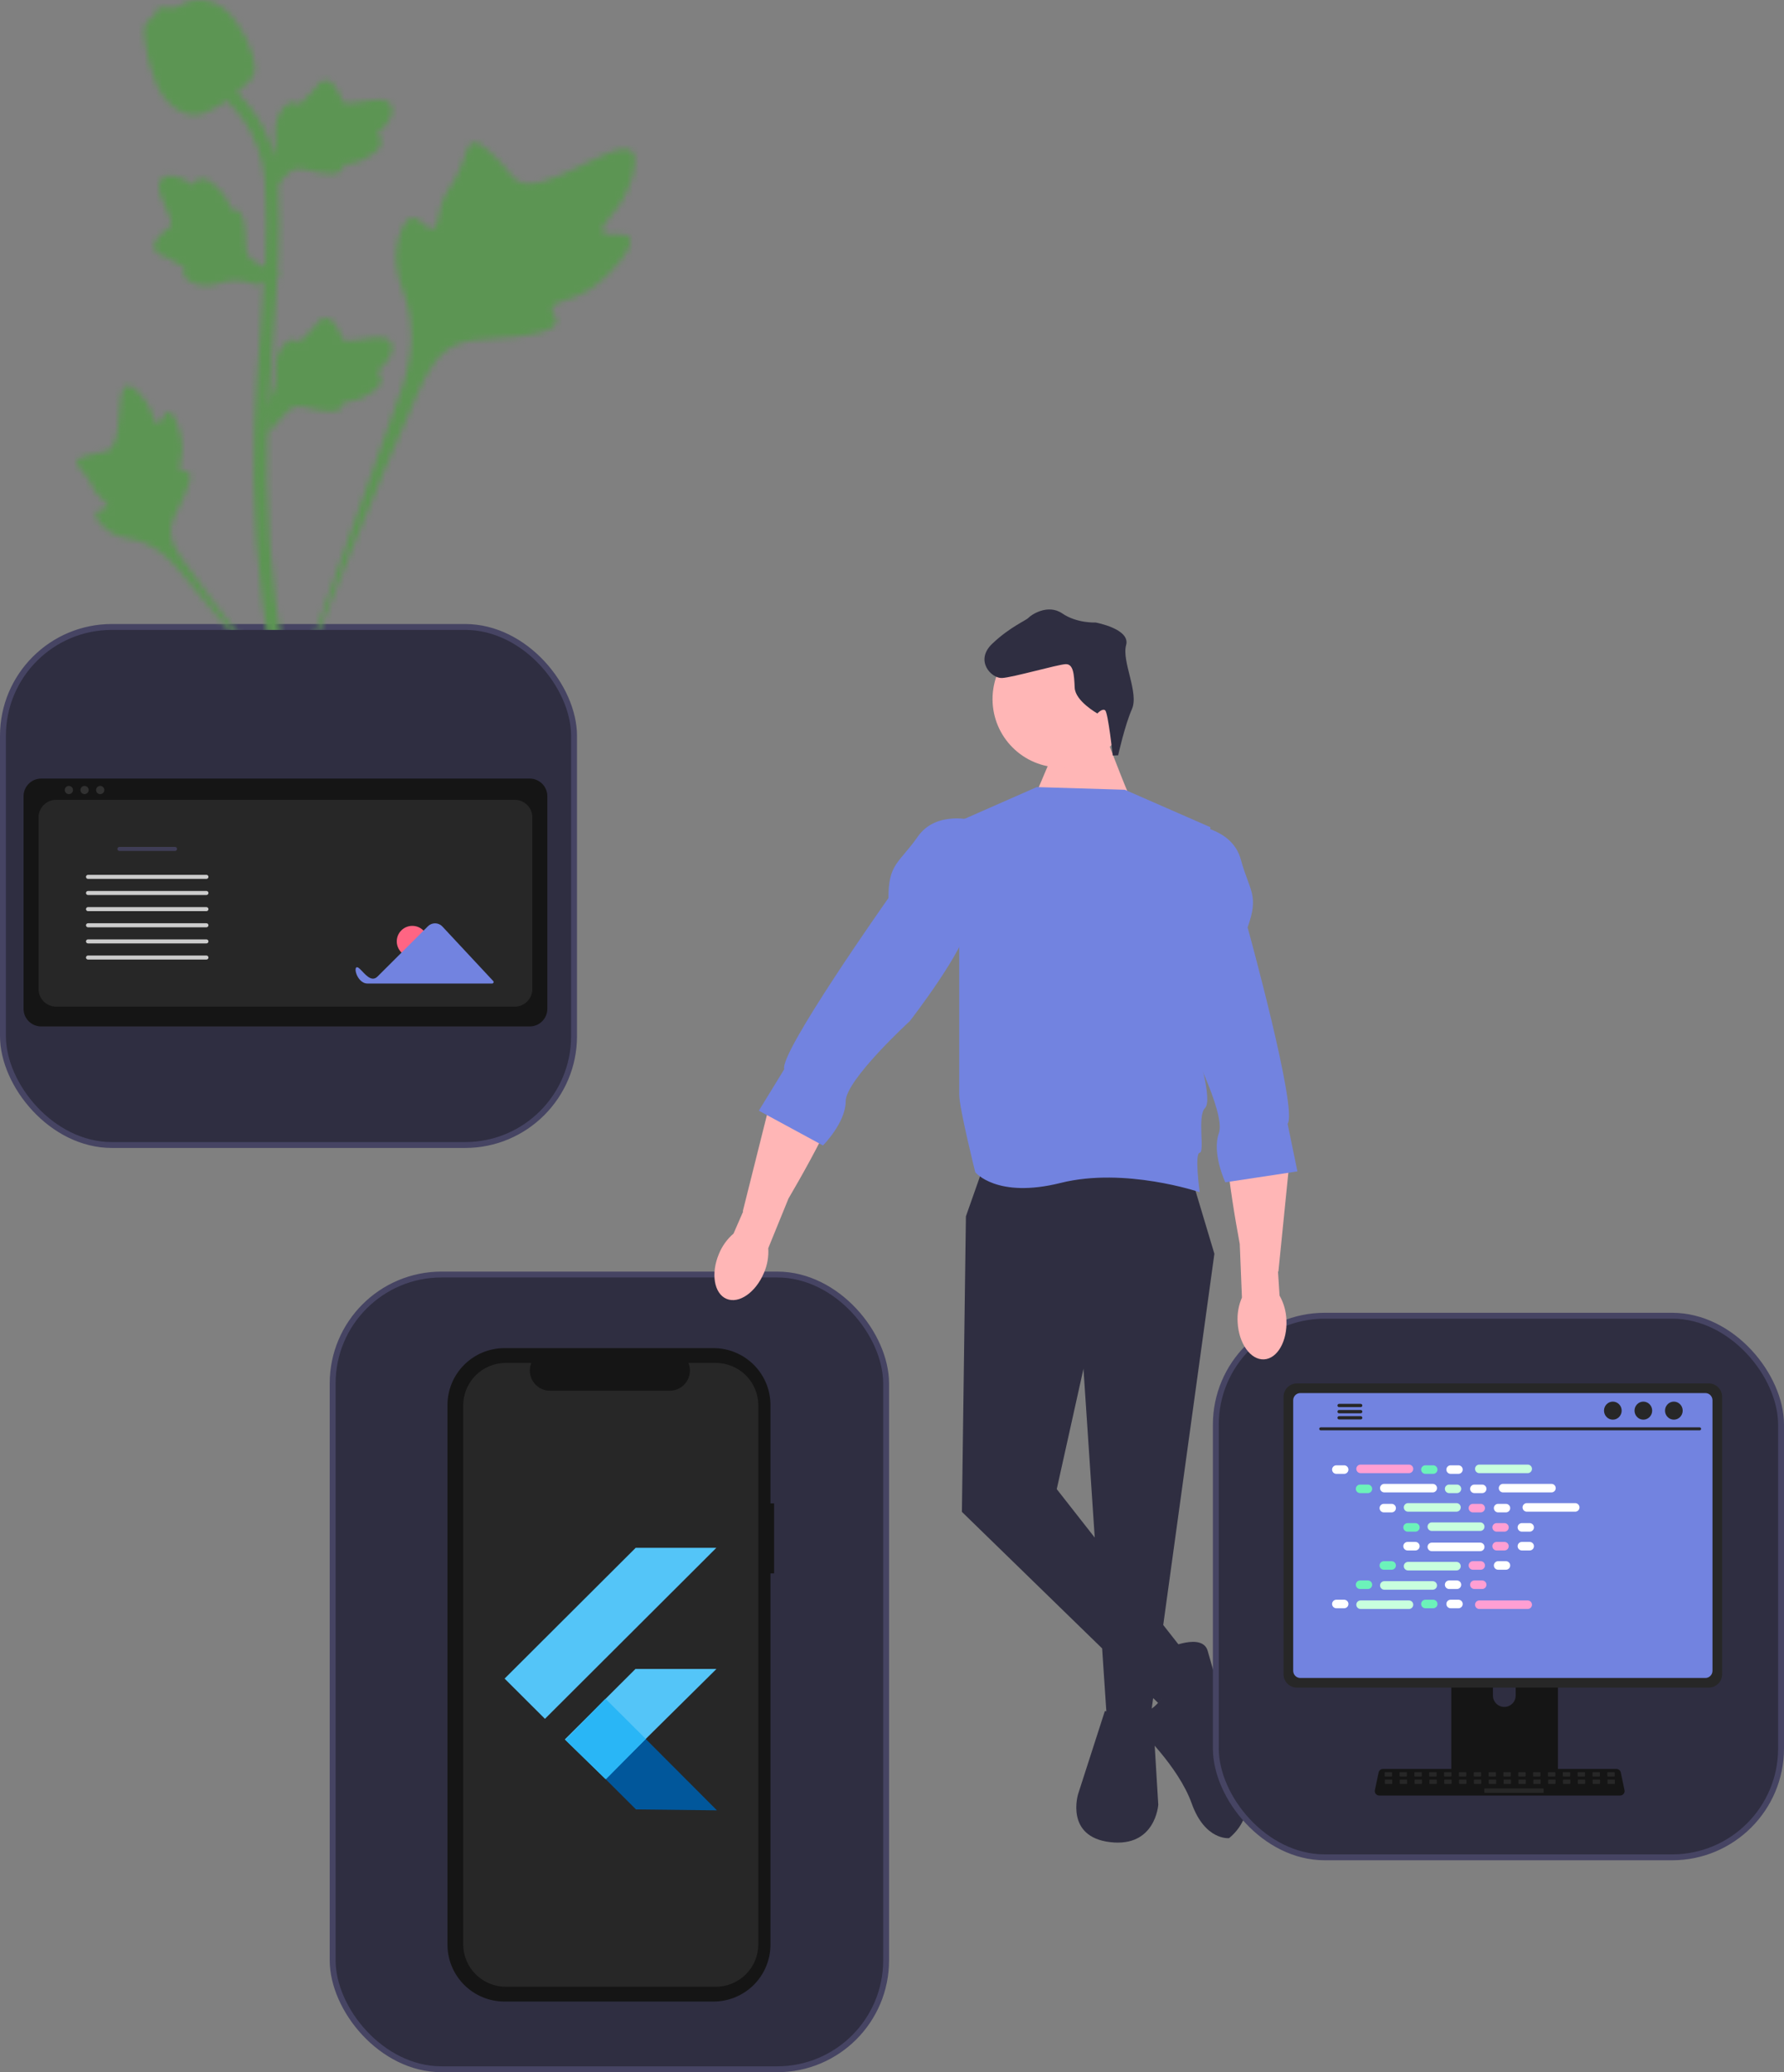 <svg width="303" viewBox="0 0 303 352" fill="none" xmlns="http://www.w3.org/2000/svg">
<rect x="0" y="0" width="303" height="352" fill="#808080" stroke="none"/>
<path d="M192.414 136.427C191.96 135.972 188.33 126.432 188.33 126.432L179.708 125.978L175.763 135.289L192.414 136.427V136.427Z" fill="#FFB6B6"/>
<path d="M180.182 130.373C186.591 130.373 191.787 125.171 191.787 118.754C191.787 112.337 186.591 107.135 180.182 107.135C173.772 107.135 168.576 112.337 168.576 118.754C168.576 125.171 173.772 130.373 180.182 130.373Z" fill="#FFB6B6"/>
<path d="M202.17 199.347L206.254 212.976L195.364 292.024H187.991L184.019 232.511L179.481 252.954L202.624 282.483L196.725 289.298L163.372 256.816L164.053 206.616L166.775 198.893L202.17 199.347Z" fill="#2F2E41"/>
<path d="M189.912 128.299L189.005 128.343C189.005 128.343 188.195 121.106 187.719 120.674C187.244 120.243 186.382 121.195 186.382 121.195C186.382 121.195 182.644 119.105 182.533 116.837C182.421 114.568 182.332 112.753 180.972 112.82C179.612 112.887 171.997 115.082 170.184 115.171C168.371 115.261 165.495 112.219 168.534 109.34C171.573 106.461 174.247 105.419 174.678 104.943C175.109 104.467 177.946 102.508 180.425 104.205C182.903 105.902 186.076 105.745 186.076 105.745C186.076 105.745 192.035 106.816 191.262 109.583C190.49 112.35 193.477 117.661 192.252 120.451C191.026 123.24 189.912 128.299 189.912 128.299H189.912Z" fill="#2F2E41"/>
<path d="M187.649 290.661L195.817 291.569L196.725 306.561C196.725 306.561 196.271 313.83 188.557 312.921C180.843 312.013 183.112 304.744 183.112 304.744L187.649 290.661Z" fill="#2F2E41"/>
<path d="M198.313 279.985C198.313 279.985 204.212 277.259 205.12 280.439L206.935 286.799C206.935 286.799 206.935 293.159 207.389 293.614C207.843 294.068 216.464 305.88 208.75 312.24C208.75 312.24 204.666 312.694 202.397 306.334C200.128 299.974 193.322 293.614 193.322 293.614C193.322 293.614 192.003 290.434 194.251 290.661C196.498 290.888 199.674 285.436 198.767 283.619C197.859 281.802 198.313 279.985 198.313 279.985Z" fill="#2F2E41"/>
<path d="M176.078 133.701L191.053 134.155L205.574 140.515L203.305 178.222C203.305 178.222 206.028 186.854 204.666 188.217C203.305 189.579 204.666 195.689 203.759 195.814C202.851 195.94 203.759 202.511 203.759 202.511C203.759 202.511 191.053 198.211 180.162 200.937C169.271 203.663 165.641 199.12 165.641 199.12C165.641 199.12 162.918 188.217 162.918 185.945V139.496L176.078 133.701Z" fill="#7283E0"/>
<rect x="56.5" y="216.5" width="94" height="135" rx="18.5" fill="#2F2E41" stroke="#464463"/>
<rect x="206.5" y="223.5" width="96" height="92" rx="18.5" fill="#2F2E41" stroke="#464463"/>
<rect x="0.5" y="106.5" width="97" height="88" rx="18.5" fill="#2F2E41" stroke="#464463"/>
<path d="M131.47 255.378H130.859V238.67C130.859 236.105 129.838 233.646 128.02 231.832C126.203 230.019 123.738 229 121.167 229H85.692C83.121 229 80.656 230.019 78.839 231.832C77.021 233.646 76 236.105 76 238.67V330.33C76 332.895 77.021 335.354 78.839 337.168C80.656 338.981 83.121 340 85.692 340H121.167C123.738 340 126.203 338.981 128.02 337.168C129.838 335.354 130.859 332.894 130.859 330.33V267.27H131.47L131.47 255.378Z" fill="#151515"/>
<path d="M121.559 231.515H116.928C117.141 232.036 117.223 232.601 117.165 233.161C117.107 233.721 116.913 234.258 116.598 234.725C116.284 235.192 115.859 235.574 115.361 235.839C114.863 236.103 114.308 236.242 113.744 236.242H93.421C92.857 236.242 92.302 236.103 91.804 235.839C91.306 235.574 90.881 235.191 90.567 234.724C90.252 234.257 90.058 233.72 90 233.161C89.943 232.601 90.024 232.036 90.237 231.515H85.912C84.961 231.515 84.02 231.702 83.142 232.065C82.264 232.428 81.466 232.959 80.794 233.63C80.122 234.301 79.589 235.097 79.225 235.973C78.862 236.849 78.674 237.788 78.674 238.737V330.263C78.674 332.178 79.437 334.015 80.794 335.37C82.151 336.724 83.992 337.485 85.912 337.485H121.559C123.478 337.485 125.319 336.724 126.676 335.37C128.034 334.015 128.796 332.178 128.796 330.263V238.736C128.796 236.821 128.034 234.984 126.676 233.63C125.319 232.276 123.478 231.515 121.559 231.515Z" fill="white" fill-opacity="0.08"/>
<path d="M107.205 292.919L121.768 307.519L108.013 307.359L102.895 302.252L107.205 292.919Z" fill="#01579B"/>
<path d="M113.108 288.836L102.895 292.252L109.143 284.83L113.108 288.836Z" fill="url(#paint0_linear_130_247)"/>
<path d="M121.67 262.921L92.556 291.974L85.703 285.138L107.97 262.921H121.67Z" fill="#54C5F8"/>
<path d="M95.937 295.469L107.933 283.5H121.688L102.815 302.172L95.937 295.469Z" fill="#54C5F8"/>
<path d="M102.83 288.556L109.684 295.391L102.895 302.252L96.017 295.549L102.83 288.556Z" fill="#29B6F6"/>
<path d="M123.393 220.633C121.282 219.742 120.703 216.329 122.101 213.006C122.641 211.671 123.493 210.486 124.584 209.548L126.215 205.803L126.157 205.764L130.846 187.054C131.936 182.704 134.938 179.034 139.061 177.279C141.513 176.235 143.84 176.046 144.517 178.548C145.64 182.699 138.326 196.071 133.917 203.595L130.481 212.034C130.574 213.472 130.322 214.911 129.745 216.231C128.348 219.552 125.504 221.523 123.393 220.633H123.393Z" fill="#FFB6B6"/>
<path d="M165.414 139.379C165.414 139.379 159.061 137.562 155.885 142.105C152.708 146.648 150.893 146.648 150.893 152.554C150.893 152.554 132.288 178.903 133.195 181.629L128.885 188.671L139.775 194.577C139.775 194.577 143.632 190.715 143.632 187.081C143.632 183.446 154.523 173.452 154.523 173.452C154.523 173.452 164.053 161.186 164.506 156.643C164.96 152.1 165.414 139.379 165.414 139.379Z" fill="#7283E0"/>
<path d="M214.687 230.913C216.975 230.793 218.676 227.778 218.488 224.178C218.432 222.739 218.033 221.334 217.324 220.081L217.059 216.004L217.128 215.987L219.059 196.795C219.509 192.333 217.929 187.861 214.646 184.809C212.693 182.993 210.568 182.025 209.084 184.148C206.62 187.672 208.966 202.735 210.564 211.31L210.934 220.416C210.36 221.737 210.109 223.176 210.204 224.614C210.392 228.213 212.399 231.033 214.687 230.913H214.687Z" fill="#FFB6B6"/>
<path d="M202.705 140.204C202.705 140.204 209.297 140.654 210.745 146.006C212.193 151.359 213.9 151.976 211.898 157.531C211.898 157.531 220.466 188.638 218.689 190.894L220.357 198.982L208.11 200.837C208.11 200.837 205.791 195.894 207.023 192.475C208.255 189.057 201.399 175.955 201.399 175.955C201.399 175.955 196.593 161.179 197.707 156.752C198.82 152.324 202.705 140.204 202.705 140.204V140.204Z" fill="#7283E0"/>
<path d="M89.962 132.254H7C5.343 132.254 4 133.597 4 135.254V171.361C4 173.018 5.343 174.361 7 174.361H89.962C91.619 174.361 92.962 173.018 92.962 171.361V135.254C92.962 133.597 91.619 132.254 89.962 132.254Z" fill="#151515"/>
<path d="M87.418 135.864H9.544C7.887 135.864 6.544 137.208 6.544 138.864V167.996C6.544 169.653 7.887 170.996 9.544 170.996H87.418C89.075 170.996 90.418 169.653 90.418 167.996V138.864C90.418 137.208 89.075 135.864 87.418 135.864Z" fill="white" fill-opacity="0.08"/>
<path d="M11.7 134.897C12.087 134.897 12.401 134.585 12.401 134.199C12.401 133.813 12.087 133.5 11.7 133.5C11.314 133.5 11 133.813 11 134.199C11 134.585 11.314 134.897 11.7 134.897Z" fill="white" fill-opacity="0.12"/>
<path d="M14.359 134.897C14.746 134.897 15.06 134.585 15.06 134.199C15.06 133.813 14.746 133.5 14.359 133.5C13.973 133.5 13.659 133.813 13.659 134.199C13.659 134.585 13.973 134.897 14.359 134.897Z" fill="white" fill-opacity="0.12"/>
<path d="M17.018 134.897C17.405 134.897 17.719 134.585 17.719 134.199C17.719 133.813 17.405 133.5 17.018 133.5C16.631 133.5 16.318 133.813 16.318 134.199C16.318 134.585 16.631 134.897 17.018 134.897Z" fill="white" fill-opacity="0.12"/>
<path d="M20.285 143.862C20.194 143.862 20.106 143.898 20.041 143.963C19.976 144.028 19.94 144.115 19.94 144.207C19.94 144.298 19.976 144.386 20.041 144.45C20.106 144.515 20.194 144.551 20.285 144.551H29.722C29.813 144.551 29.901 144.515 29.966 144.45C30.031 144.386 30.067 144.298 30.067 144.207C30.067 144.115 30.031 144.028 29.966 143.963C29.901 143.898 29.813 143.862 29.722 143.862H20.285Z" fill="#3F3D56"/>
<path d="M14.949 148.606C14.857 148.606 14.769 148.642 14.704 148.707C14.64 148.771 14.603 148.859 14.603 148.95C14.603 149.042 14.64 149.129 14.704 149.194C14.769 149.258 14.857 149.295 14.949 149.295H35.059C35.15 149.295 35.238 149.258 35.303 149.194C35.368 149.129 35.404 149.042 35.404 148.95C35.404 148.859 35.368 148.771 35.303 148.707C35.238 148.642 35.15 148.606 35.059 148.606H14.949Z" fill="#CCCCCC"/>
<path d="M14.949 151.346C14.857 151.346 14.769 151.383 14.704 151.447C14.64 151.512 14.603 151.6 14.603 151.691C14.603 151.782 14.64 151.87 14.704 151.935C14.769 151.999 14.857 152.035 14.949 152.035H35.059C35.15 152.035 35.238 151.999 35.303 151.935C35.368 151.87 35.404 151.782 35.404 151.691C35.404 151.6 35.368 151.512 35.303 151.447C35.238 151.383 35.15 151.346 35.059 151.346H14.949Z" fill="#CCCCCC"/>
<path d="M14.949 154.087C14.857 154.087 14.769 154.124 14.704 154.188C14.64 154.253 14.603 154.34 14.603 154.432C14.603 154.523 14.64 154.611 14.704 154.675C14.769 154.74 14.857 154.776 14.949 154.776H35.059C35.15 154.776 35.238 154.74 35.303 154.675C35.368 154.611 35.404 154.523 35.404 154.432C35.404 154.34 35.368 154.253 35.303 154.188C35.238 154.124 35.15 154.087 35.059 154.087H14.949Z" fill="#CCCCCC"/>
<path d="M14.949 156.828C14.857 156.828 14.769 156.864 14.704 156.929C14.64 156.993 14.603 157.081 14.603 157.172C14.603 157.264 14.64 157.351 14.704 157.416C14.769 157.481 14.857 157.517 14.949 157.517H35.059C35.15 157.517 35.238 157.481 35.303 157.416C35.368 157.351 35.404 157.264 35.404 157.172C35.404 157.081 35.368 156.993 35.303 156.929C35.238 156.864 35.15 156.828 35.059 156.828H14.949Z" fill="#CCCCCC"/>
<path d="M14.949 159.569C14.857 159.569 14.769 159.605 14.704 159.67C14.64 159.734 14.603 159.822 14.603 159.913C14.603 160.005 14.64 160.092 14.704 160.157C14.769 160.221 14.857 160.258 14.949 160.258H35.059C35.15 160.258 35.238 160.221 35.303 160.157C35.368 160.092 35.404 160.005 35.404 159.913C35.404 159.822 35.368 159.734 35.303 159.67C35.238 159.605 35.15 159.569 35.059 159.569H14.949Z" fill="#CCCCCC"/>
<path d="M14.949 162.309C14.857 162.309 14.769 162.346 14.704 162.41C14.64 162.475 14.603 162.563 14.603 162.654C14.603 162.745 14.64 162.833 14.704 162.898C14.769 162.962 14.857 162.998 14.949 162.998H35.059C35.15 162.998 35.238 162.962 35.303 162.898C35.368 162.833 35.404 162.745 35.404 162.654C35.404 162.563 35.368 162.475 35.303 162.41C35.238 162.346 35.15 162.309 35.059 162.309H14.949Z" fill="#CCCCCC"/>
<path d="M70.03 162.544C71.489 162.544 72.672 161.364 72.672 159.909C72.672 158.453 71.489 157.274 70.03 157.274C68.571 157.274 67.388 158.453 67.388 159.909C67.388 161.364 68.571 162.544 70.03 162.544Z" fill="#FF6583"/>
<path d="M75.126 157.374C74.971 157.209 74.784 157.077 74.576 156.986C74.369 156.894 74.145 156.845 73.919 156.841C73.692 156.837 73.467 156.878 73.256 156.962C73.046 157.046 72.854 157.171 72.693 157.33L64.125 165.877C63.027 166.977 61.881 165.295 61.149 164.616V164.616C59.717 163.203 60.407 167.069 62.419 167.069H83.587C83.726 167.069 83.838 166.957 83.838 166.818V166.818C83.838 166.755 83.814 166.693 83.771 166.647L75.126 157.374Z" fill="#7283E0"/>
<mask id="mask0_130_247" style="mask-type:alpha" maskUnits="userSpaceOnUse" x="13" y="0" width="95" height="123">
<path d="M106.977 40.403C106.222 39.129 102.957 40.493 102.357 39.337C101.759 38.184 104.793 36.429 106.526 32.419C106.838 31.696 108.808 27.139 107.35 25.733C104.586 23.067 91.939 34.066 87.514 30.467C86.542 29.677 85.864 28.1 82.924 25.54C81.755 24.521 81.047 24.061 80.363 24.233C79.392 24.475 79.315 25.776 78.274 28.335C76.712 32.172 75.789 31.94 74.879 35.001C74.203 37.273 74.358 38.594 73.563 38.852C72.438 39.216 71.403 36.806 69.977 37.022C68.523 37.242 67.643 40.048 67.366 42.149C66.844 46.092 68.291 48.694 69.093 51.43C69.964 54.403 70.481 58.925 68.469 65.326L48.555 121.496C52.952 109.97 65.681 78.374 71.03 66.633C72.574 63.244 74.279 59.806 77.78 58.449C81.15 57.143 85.779 57.923 91.68 56.499C92.369 56.333 94.282 55.846 94.522 54.72C94.721 53.789 93.596 53.269 93.769 52.397C94.001 51.227 96.213 51.213 98.932 49.864C100.849 48.912 102.043 47.781 103.07 46.807C103.379 46.514 107.982 42.099 106.977 40.403H106.977V40.403Z" fill="#5C9553"/>
<path d="M28.632 69.973C27.79 69.976 27.516 71.974 26.776 71.935C26.039 71.897 26.054 69.9 24.588 67.891C24.323 67.529 22.658 65.246 21.547 65.557C19.443 66.146 21.187 75.534 18.145 76.67C17.478 76.919 16.509 76.797 14.405 77.503C13.569 77.784 13.139 77.999 13.026 78.384C12.864 78.932 13.48 79.345 14.434 80.595C15.864 82.469 15.484 82.856 16.722 84.186C17.642 85.174 18.334 85.479 18.23 85.944C18.085 86.602 16.604 86.415 16.299 87.178C15.987 87.956 17.109 89.198 18.059 89.941C19.842 91.334 21.535 91.374 23.107 91.77C24.816 92.2 27.182 93.25 29.74 96.086L51.531 122.077C47.149 116.591 35.332 101.22 31.119 95.204C29.903 93.468 28.71 91.638 29.055 89.526C29.387 87.493 31.105 85.444 32.11 82.134C32.227 81.747 32.54 80.667 32.057 80.224C31.658 79.857 31.079 80.26 30.701 79.924C30.195 79.472 30.826 78.381 30.949 76.656C31.035 75.439 30.825 74.526 30.644 73.741C30.59 73.504 29.753 69.969 28.632 69.973V69.973L28.632 69.973Z" fill="#5C9553"/>
<path d="M45.437 73.749L44.929 69.214L45.161 68.87C46.234 67.28 46.781 65.727 46.788 64.254C46.789 64.019 46.778 63.785 46.767 63.546C46.723 62.6 46.668 61.424 47.281 60.053C47.624 59.289 48.589 57.519 50.039 57.738C50.43 57.793 50.725 57.972 50.949 58.183C50.982 58.13 51.016 58.078 51.052 58.021C51.504 57.331 51.861 57.035 52.206 56.75C52.471 56.531 52.744 56.306 53.173 55.772C53.361 55.537 53.508 55.331 53.631 55.158C54.006 54.635 54.496 54.011 55.361 54.022C56.284 54.066 56.767 54.83 57.087 55.336C57.66 56.238 57.919 56.888 58.09 57.32C58.153 57.477 58.224 57.655 58.26 57.71C58.558 58.148 60.976 57.738 61.887 57.589C63.933 57.248 65.704 56.952 66.434 58.244C66.957 59.168 66.568 60.39 65.245 61.974C64.832 62.466 64.394 62.841 64.004 63.134C64.327 63.327 64.616 63.623 64.733 64.087C65.009 65.186 64.065 66.288 61.929 67.365C61.398 67.635 60.684 67.994 59.683 68.167C59.212 68.248 58.787 68.268 58.424 68.279C58.416 68.489 58.367 68.717 58.239 68.951C57.864 69.641 57.083 69.969 55.906 69.891C54.611 69.823 53.545 69.575 52.604 69.359C51.783 69.17 51.075 69.01 50.52 69.047C49.489 69.131 48.695 69.956 47.763 71.027L45.437 73.749H45.437L45.437 73.749Z" fill="#5C9553"/>
<path d="M47.791 46.745L43.538 48.387L43.147 48.249C41.338 47.614 39.699 47.478 38.274 47.845C38.047 47.904 37.823 47.974 37.595 48.045C36.692 48.327 35.57 48.678 34.09 48.433C33.264 48.294 31.31 47.809 31.154 46.349C31.108 45.957 31.206 45.625 31.352 45.355C31.293 45.336 31.234 45.317 31.17 45.296C30.389 45.034 30.012 44.763 29.65 44.501C29.371 44.3 29.084 44.093 28.459 43.813C28.184 43.69 27.948 43.601 27.75 43.525C27.149 43.294 26.422 42.978 26.213 42.139C26.021 41.233 26.637 40.571 27.045 40.133C27.771 39.35 28.334 38.934 28.707 38.658C28.844 38.558 28.997 38.444 29.041 38.395C29.389 37.996 28.38 35.758 28.005 34.913C27.155 33.018 26.421 31.378 27.484 30.344C28.244 29.603 29.524 29.669 31.389 30.549C31.97 30.824 32.443 31.154 32.825 31.456C32.93 31.095 33.142 30.74 33.561 30.509C34.553 29.963 35.857 30.598 37.44 32.393C37.835 32.839 38.363 33.439 38.784 34.365C38.982 34.8 39.108 35.206 39.211 35.555C39.416 35.51 39.649 35.499 39.908 35.564C40.669 35.752 41.185 36.425 41.407 37.585C41.67 38.856 41.702 39.952 41.731 40.917C41.757 41.761 41.782 42.487 41.959 43.015C42.301 43.992 43.3 44.551 44.571 45.182L47.791 46.745L47.791 46.745L47.791 46.745Z" fill="#5C9553"/>
<path d="M45.437 33.383L44.929 28.847L45.161 28.503C46.234 26.913 46.781 25.361 46.788 23.887C46.789 23.652 46.778 23.418 46.767 23.18C46.723 22.233 46.668 21.057 47.281 19.686C47.624 18.922 48.589 17.152 50.039 17.372C50.43 17.426 50.725 17.606 50.949 17.816C50.982 17.764 51.016 17.711 51.052 17.654C51.504 16.964 51.861 16.669 52.206 16.384C52.471 16.165 52.744 15.939 53.173 15.405C53.361 15.171 53.508 14.965 53.631 14.792C54.006 14.268 54.496 13.644 55.361 13.655C56.284 13.699 56.767 14.463 57.087 14.969C57.66 15.871 57.919 16.522 58.09 16.953C58.153 17.111 58.224 17.288 58.26 17.343C58.558 17.781 60.976 17.372 61.887 17.223C63.933 16.881 65.704 16.585 66.434 17.877C66.957 18.802 66.568 20.024 65.245 21.607C64.832 22.1 64.394 22.474 64.004 22.768C64.327 22.96 64.616 23.256 64.733 23.72C65.009 24.82 64.065 25.921 61.929 26.999C61.398 27.268 60.684 27.628 59.683 27.8C59.212 27.881 58.787 27.901 58.424 27.912C58.416 28.122 58.367 28.35 58.239 28.584C57.864 29.274 57.083 29.603 55.906 29.524C54.611 29.456 53.545 29.209 52.604 28.992C51.783 28.803 51.075 28.644 50.52 28.681C49.489 28.764 48.695 29.59 47.763 30.661L45.437 33.383H45.437L45.437 33.383Z" fill="#5C9553"/>
<path d="M50.072 121.422L49.123 120.826L48.893 119.729L49.123 120.826L48.016 120.953C47.998 120.85 47.938 120.614 47.847 120.244C47.352 118.216 45.842 112.044 44.581 102.325C43.702 95.54 43.204 88.565 43.102 81.59C42.999 74.604 43.329 69.315 43.594 65.064C43.794 61.858 44.037 58.805 44.275 55.831C44.91 47.885 45.508 40.38 45.063 32.071C44.964 30.216 44.758 26.355 42.504 22.247C41.197 19.864 39.397 17.748 37.153 15.961L38.548 14.205C41.026 16.18 43.017 18.523 44.469 21.169C46.967 25.724 47.192 29.931 47.301 31.953C47.753 40.408 47.149 47.986 46.508 56.008C46.271 58.971 46.029 62.011 45.83 65.204C45.567 69.415 45.24 74.658 45.342 81.555C45.442 88.447 45.934 95.337 46.802 102.036C48.047 111.633 49.535 117.712 50.024 119.709C50.284 120.776 50.339 120.999 50.072 121.422V121.422L50.072 121.422Z" fill="#5C9553"/>
<path d="M33.044 19.524C32.953 19.524 32.86 19.522 32.766 19.516C30.858 19.413 29.092 18.27 27.514 16.119C26.775 15.107 26.396 13.953 25.642 11.651C25.525 11.296 24.956 9.496 24.61 7.019C24.384 5.401 24.412 4.724 24.733 4.126C25.088 3.461 25.664 2.996 26.311 2.683C26.283 2.468 26.306 2.247 26.399 2.022C26.78 1.087 27.796 1.209 28.345 1.268C28.622 1.303 28.969 1.349 29.343 1.33C29.932 1.301 30.248 1.126 30.727 0.863C31.185 0.611 31.755 0.298 32.6 0.125C34.267 -0.223 35.664 0.25 36.124 0.405C38.547 1.214 39.742 3.099 41.124 5.283C41.4 5.721 42.346 7.315 42.97 9.501C43.421 11.077 43.358 11.778 43.222 12.299C42.946 13.37 42.296 13.984 40.643 15.337C38.917 16.754 38.051 17.463 37.307 17.895C35.575 18.896 34.488 19.524 33.044 19.524V19.524H33.044Z" fill="#5C9553"/>
</mask>
<g mask="url(#mask0_130_247)">
<rect y="-4" width="111" height="111" fill="#5C9553"/>
</g>
<path d="M246.493 276.163V301.982H264.606V276.163C264.606 275.977 264.547 275.796 264.437 275.647C264.326 275.497 264.171 275.387 263.993 275.332C263.91 275.304 263.822 275.291 263.734 275.292H247.368C247.253 275.291 247.14 275.314 247.034 275.357C246.928 275.401 246.831 275.465 246.75 275.546C246.669 275.627 246.604 275.723 246.56 275.829C246.516 275.935 246.494 276.048 246.493 276.163V276.163ZM253.562 285.034C253.567 284.525 253.773 284.039 254.135 283.681C254.497 283.322 254.986 283.121 255.495 283.121C256.005 283.121 256.494 283.322 256.856 283.681C257.218 284.039 257.424 284.525 257.429 285.034V288.03C257.426 288.54 257.221 289.029 256.859 289.389C256.497 289.749 256.007 289.951 255.495 289.951C254.984 289.951 254.494 289.749 254.132 289.389C253.769 289.029 253.565 288.54 253.562 288.03V285.034Z" fill="#151515"/>
<path d="M246.438 301.156V303.646C246.438 303.775 246.49 303.898 246.581 303.99C246.672 304.081 246.795 304.133 246.925 304.134H264.175C264.304 304.133 264.428 304.082 264.519 303.99C264.61 303.899 264.661 303.775 264.661 303.646V301.156H246.438Z" fill="#272727"/>
<path d="M218 237.263V284.405C218 285.006 218.24 285.582 218.665 286.006C219.09 286.431 219.667 286.67 220.269 286.671H290.223C290.824 286.67 291.401 286.431 291.827 286.006C292.252 285.582 292.491 285.006 292.492 284.405V237.263C292.49 236.663 292.251 236.088 291.825 235.664C291.4 235.239 290.824 235.001 290.223 235H220.269C219.668 235.001 219.091 235.239 218.666 235.664C218.241 236.088 218.001 236.663 218 237.263V237.263Z" fill="#272727"/>
<path d="M219.641 237.85V283.823C219.642 284.144 219.77 284.452 219.997 284.679C220.224 284.906 220.532 285.034 220.854 285.034H289.641C289.962 285.034 290.27 284.906 290.497 284.679C290.725 284.452 290.853 284.144 290.853 283.823V237.85C290.853 237.528 290.725 237.22 290.498 236.993C290.271 236.765 289.962 236.637 289.641 236.636H220.854C220.532 236.637 220.223 236.765 219.996 236.993C219.769 237.22 219.641 237.528 219.641 237.85V237.85Z" fill="#7283E0"/>
<path d="M233.667 304.721C233.737 304.808 233.826 304.879 233.927 304.927C234.029 304.976 234.14 305.001 234.252 305H275.176C275.288 305 275.398 304.975 275.499 304.927C275.6 304.879 275.689 304.809 275.76 304.722C275.83 304.635 275.88 304.534 275.907 304.425C275.933 304.316 275.935 304.203 275.912 304.094L275.277 301.08C275.25 300.957 275.194 300.843 275.112 300.748C275.03 300.652 274.925 300.579 274.808 300.534C274.723 300.501 274.632 300.484 274.54 300.484H234.885C234.793 300.484 234.703 300.501 234.617 300.534C234.5 300.579 234.395 300.652 234.314 300.748C234.232 300.843 234.175 300.957 234.149 301.08L233.513 304.094C233.491 304.203 233.493 304.316 233.519 304.424C233.546 304.533 233.596 304.634 233.667 304.721Z" fill="#151515"/>
<path d="M273.112 301.782H274.127C274.195 301.782 274.25 301.727 274.25 301.659V301.149C274.25 301.081 274.195 301.026 274.127 301.026H273.112C273.044 301.026 272.989 301.081 272.989 301.149V301.659C272.989 301.727 273.044 301.782 273.112 301.782Z" fill="#272727"/>
<path d="M270.592 301.782H271.606C271.674 301.782 271.729 301.727 271.729 301.659V301.149C271.729 301.081 271.674 301.026 271.606 301.026H270.592C270.524 301.026 270.469 301.081 270.469 301.149V301.659C270.469 301.727 270.524 301.782 270.592 301.782Z" fill="#272727"/>
<path d="M268.071 301.782H269.085C269.153 301.782 269.208 301.727 269.208 301.659V301.149C269.208 301.081 269.153 301.026 269.085 301.026H268.071C268.003 301.026 267.948 301.081 267.948 301.149V301.659C267.948 301.727 268.003 301.782 268.071 301.782Z" fill="#272727"/>
<path d="M265.55 301.782H266.564C266.632 301.782 266.687 301.727 266.687 301.659V301.149C266.687 301.081 266.632 301.026 266.564 301.026H265.55C265.482 301.026 265.427 301.081 265.427 301.149V301.659C265.427 301.727 265.482 301.782 265.55 301.782Z" fill="#272727"/>
<path d="M263.029 301.782H264.043C264.111 301.782 264.166 301.727 264.166 301.659V301.149C264.166 301.081 264.111 301.026 264.043 301.026H263.029C262.961 301.026 262.906 301.081 262.906 301.149V301.659C262.906 301.727 262.961 301.782 263.029 301.782Z" fill="#272727"/>
<path d="M260.508 301.782H261.522C261.59 301.782 261.646 301.727 261.646 301.659V301.149C261.646 301.081 261.59 301.026 261.522 301.026H260.508C260.44 301.026 260.385 301.081 260.385 301.149V301.659C260.385 301.727 260.44 301.782 260.508 301.782Z" fill="#272727"/>
<path d="M257.987 301.782H259.001C259.069 301.782 259.125 301.727 259.125 301.659V301.149C259.125 301.081 259.069 301.026 259.001 301.026H257.987C257.919 301.026 257.864 301.081 257.864 301.149V301.659C257.864 301.727 257.919 301.782 257.987 301.782Z" fill="#272727"/>
<path d="M255.466 301.782H256.481C256.549 301.782 256.604 301.727 256.604 301.659V301.149C256.604 301.081 256.549 301.026 256.481 301.026H255.466C255.398 301.026 255.343 301.081 255.343 301.149V301.659C255.343 301.727 255.398 301.782 255.466 301.782Z" fill="#272727"/>
<path d="M252.946 301.782H253.96C254.028 301.782 254.083 301.727 254.083 301.659V301.149C254.083 301.081 254.028 301.026 253.96 301.026H252.946C252.878 301.026 252.823 301.081 252.823 301.149V301.659C252.823 301.727 252.878 301.782 252.946 301.782Z" fill="#272727"/>
<path d="M250.425 301.782H251.439C251.507 301.782 251.562 301.727 251.562 301.659V301.149C251.562 301.081 251.507 301.026 251.439 301.026H250.425C250.357 301.026 250.302 301.081 250.302 301.149V301.659C250.302 301.727 250.357 301.782 250.425 301.782Z" fill="#272727"/>
<path d="M247.904 301.782H248.918C248.986 301.782 249.041 301.727 249.041 301.659V301.149C249.041 301.081 248.986 301.026 248.918 301.026H247.904C247.836 301.026 247.781 301.081 247.781 301.149V301.659C247.781 301.727 247.836 301.782 247.904 301.782Z" fill="#272727"/>
<path d="M245.383 301.782H246.397C246.465 301.782 246.52 301.727 246.52 301.659V301.149C246.52 301.081 246.465 301.026 246.397 301.026H245.383C245.315 301.026 245.26 301.081 245.26 301.149V301.659C245.26 301.727 245.315 301.782 245.383 301.782Z" fill="#272727"/>
<path d="M242.862 301.782H243.876C243.944 301.782 244 301.727 244 301.659V301.149C244 301.081 243.944 301.026 243.876 301.026H242.862C242.794 301.026 242.739 301.081 242.739 301.149V301.659C242.739 301.727 242.794 301.782 242.862 301.782Z" fill="#272727"/>
<path d="M240.341 301.782H241.355C241.423 301.782 241.479 301.727 241.479 301.659V301.149C241.479 301.081 241.423 301.026 241.355 301.026H240.341C240.273 301.026 240.218 301.081 240.218 301.149V301.659C240.218 301.727 240.273 301.782 240.341 301.782Z" fill="#272727"/>
<path d="M237.82 301.782H238.834C238.902 301.782 238.958 301.727 238.958 301.659V301.149C238.958 301.081 238.902 301.026 238.834 301.026H237.82C237.752 301.026 237.697 301.081 237.697 301.149V301.659C237.697 301.727 237.752 301.782 237.82 301.782Z" fill="#272727"/>
<path d="M235.299 301.782H236.314C236.382 301.782 236.437 301.727 236.437 301.659V301.149C236.437 301.081 236.382 301.026 236.314 301.026H235.299C235.231 301.026 235.176 301.081 235.176 301.149V301.659C235.176 301.727 235.231 301.782 235.299 301.782Z" fill="#272727"/>
<path d="M273.142 303.04H274.156C274.224 303.04 274.28 302.985 274.28 302.918V302.408C274.28 302.34 274.224 302.285 274.156 302.285H273.142C273.074 302.285 273.019 302.34 273.019 302.408V302.918C273.019 302.985 273.074 303.04 273.142 303.04Z" fill="#272727"/>
<path d="M270.621 303.04H271.636C271.704 303.04 271.759 302.985 271.759 302.918V302.408C271.759 302.34 271.704 302.285 271.636 302.285H270.621C270.553 302.285 270.498 302.34 270.498 302.408V302.918C270.498 302.985 270.553 303.04 270.621 303.04Z" fill="#272727"/>
<path d="M268.101 303.04H269.115C269.183 303.04 269.238 302.985 269.238 302.918V302.408C269.238 302.34 269.183 302.285 269.115 302.285H268.101C268.033 302.285 267.978 302.34 267.978 302.408V302.918C267.978 302.985 268.033 303.04 268.101 303.04Z" fill="#272727"/>
<path d="M265.58 303.04H266.594C266.662 303.04 266.717 302.985 266.717 302.918V302.408C266.717 302.34 266.662 302.285 266.594 302.285H265.58C265.512 302.285 265.457 302.34 265.457 302.408V302.918C265.457 302.985 265.512 303.04 265.58 303.04Z" fill="#272727"/>
<path d="M263.059 303.04H264.073C264.141 303.04 264.196 302.985 264.196 302.918V302.408C264.196 302.34 264.141 302.285 264.073 302.285H263.059C262.991 302.285 262.936 302.34 262.936 302.408V302.918C262.936 302.985 262.991 303.04 263.059 303.04Z" fill="#272727"/>
<path d="M260.538 303.04H261.552C261.62 303.04 261.675 302.985 261.675 302.918V302.408C261.675 302.34 261.62 302.285 261.552 302.285H260.538C260.47 302.285 260.415 302.34 260.415 302.408V302.918C260.415 302.985 260.47 303.04 260.538 303.04Z" fill="#272727"/>
<path d="M258.017 303.04H259.031C259.099 303.04 259.154 302.985 259.154 302.918V302.408C259.154 302.34 259.099 302.285 259.031 302.285H258.017C257.949 302.285 257.894 302.34 257.894 302.408V302.918C257.894 302.985 257.949 303.04 258.017 303.04Z" fill="#272727"/>
<path d="M255.496 303.04H256.51C256.578 303.04 256.634 302.985 256.634 302.918V302.408C256.634 302.34 256.578 302.285 256.51 302.285H255.496C255.428 302.285 255.373 302.34 255.373 302.408V302.918C255.373 302.985 255.428 303.04 255.496 303.04Z" fill="#272727"/>
<path d="M252.975 303.04H253.99C254.058 303.04 254.113 302.985 254.113 302.918V302.408C254.113 302.34 254.058 302.285 253.99 302.285H252.975C252.907 302.285 252.852 302.34 252.852 302.408V302.918C252.852 302.985 252.907 303.04 252.975 303.04Z" fill="#272727"/>
<path d="M250.454 303.04H251.469C251.537 303.04 251.592 302.985 251.592 302.918V302.408C251.592 302.34 251.537 302.285 251.469 302.285H250.454C250.386 302.285 250.331 302.34 250.331 302.408V302.918C250.331 302.985 250.386 303.04 250.454 303.04Z" fill="#272727"/>
<path d="M247.934 303.04H248.948C249.016 303.04 249.071 302.985 249.071 302.918V302.408C249.071 302.34 249.016 302.285 248.948 302.285H247.934C247.866 302.285 247.811 302.34 247.811 302.408V302.918C247.811 302.985 247.866 303.04 247.934 303.04Z" fill="#272727"/>
<path d="M245.413 303.04H246.427C246.495 303.04 246.55 302.985 246.55 302.918V302.408C246.55 302.34 246.495 302.285 246.427 302.285H245.413C245.345 302.285 245.29 302.34 245.29 302.408V302.918C245.29 302.985 245.345 303.04 245.413 303.04Z" fill="#272727"/>
<path d="M242.892 303.04H243.906C243.974 303.04 244.029 302.985 244.029 302.918V302.408C244.029 302.34 243.974 302.285 243.906 302.285H242.892C242.824 302.285 242.769 302.34 242.769 302.408V302.918C242.769 302.985 242.824 303.04 242.892 303.04Z" fill="#272727"/>
<path d="M240.371 303.04H241.385C241.453 303.04 241.508 302.985 241.508 302.918V302.408C241.508 302.34 241.453 302.285 241.385 302.285H240.371C240.303 302.285 240.248 302.34 240.248 302.408V302.918C240.248 302.985 240.303 303.04 240.371 303.04Z" fill="#272727"/>
<path d="M237.85 303.04H238.864C238.932 303.04 238.987 302.985 238.987 302.918V302.408C238.987 302.34 238.932 302.285 238.864 302.285H237.85C237.782 302.285 237.727 302.34 237.727 302.408V302.918C237.727 302.985 237.782 303.04 237.85 303.04Z" fill="#272727"/>
<path d="M235.329 303.04H236.343C236.411 303.04 236.467 302.985 236.467 302.918V302.408C236.467 302.34 236.411 302.285 236.343 302.285H235.329C235.261 302.285 235.206 302.34 235.206 302.408V302.918C235.206 302.985 235.261 303.04 235.329 303.04Z" fill="#272727"/>
<path d="M252.219 304.551H262.056C262.124 304.551 262.179 304.496 262.179 304.428V303.919C262.179 303.851 262.124 303.796 262.056 303.796H252.219C252.151 303.796 252.096 303.851 252.096 303.919V304.428C252.096 304.496 252.151 304.551 252.219 304.551Z" fill="#272727"/>
<path d="M224.31 242.969H288.674C288.741 242.968 288.804 242.94 288.851 242.893C288.898 242.845 288.924 242.781 288.924 242.714C288.924 242.647 288.898 242.583 288.851 242.535C288.804 242.487 288.741 242.46 288.674 242.458H224.31C224.243 242.46 224.18 242.487 224.133 242.535C224.086 242.583 224.06 242.647 224.06 242.714C224.06 242.781 224.086 242.845 224.133 242.893C224.18 242.94 224.243 242.968 224.31 242.969V242.969Z" fill="#272727"/>
<path d="M284.292 241.153C285.121 241.153 285.793 240.467 285.793 239.622C285.793 238.776 285.121 238.09 284.292 238.09C283.464 238.09 282.792 238.776 282.792 239.622C282.792 240.467 283.464 241.153 284.292 241.153Z" fill="#272727"/>
<path d="M279.111 241.153C279.939 241.153 280.611 240.467 280.611 239.622C280.611 238.776 279.939 238.09 279.111 238.09C278.282 238.09 277.611 238.776 277.611 239.622C277.611 240.467 278.282 241.153 279.111 241.153Z" fill="#272727"/>
<path d="M273.929 241.153C274.757 241.153 275.429 240.467 275.429 239.622C275.429 238.776 274.757 238.09 273.929 238.09C273.1 238.09 272.429 238.776 272.429 239.622C272.429 240.467 273.1 241.153 273.929 241.153Z" fill="#272727"/>
<path d="M227.156 238.748C227.155 238.785 227.162 238.821 227.176 238.854C227.19 238.888 227.21 238.918 227.235 238.944C227.261 238.969 227.291 238.99 227.325 239.004C227.358 239.018 227.394 239.025 227.43 239.025H231.111C231.184 239.024 231.253 238.994 231.304 238.942C231.354 238.89 231.383 238.82 231.383 238.747C231.383 238.675 231.354 238.605 231.304 238.553C231.253 238.501 231.184 238.471 231.111 238.469H227.43C227.357 238.47 227.287 238.5 227.235 238.552C227.184 238.605 227.155 238.675 227.156 238.748V238.748Z" fill="#272727"/>
<path d="M227.156 239.793C227.155 239.829 227.162 239.865 227.176 239.899C227.19 239.932 227.21 239.963 227.235 239.989C227.261 240.014 227.291 240.035 227.325 240.049C227.358 240.063 227.394 240.07 227.43 240.07H231.111C231.184 240.069 231.253 240.038 231.304 239.986C231.355 239.935 231.383 239.865 231.383 239.792C231.383 239.719 231.355 239.649 231.304 239.597C231.253 239.545 231.184 239.515 231.111 239.514H227.43C227.357 239.515 227.287 239.545 227.235 239.597C227.184 239.649 227.155 239.72 227.156 239.793V239.793Z" fill="#272727"/>
<path d="M227.156 240.835C227.155 240.909 227.184 240.979 227.235 241.032C227.287 241.084 227.357 241.114 227.43 241.115H231.111C231.184 241.113 231.253 241.083 231.304 241.031C231.354 240.979 231.383 240.909 231.383 240.837C231.383 240.764 231.354 240.694 231.304 240.642C231.253 240.59 231.184 240.56 231.111 240.559H227.43C227.394 240.559 227.358 240.566 227.325 240.58C227.291 240.594 227.261 240.614 227.235 240.64C227.21 240.666 227.19 240.696 227.176 240.73C227.162 240.763 227.155 240.799 227.156 240.835V240.835Z" fill="#272727"/>
<path d="M228.293 248.91H226.971C226.57 248.91 226.245 249.234 226.245 249.635C226.245 250.035 226.57 250.36 226.971 250.36H228.293C228.694 250.36 229.019 250.035 229.019 249.635C229.019 249.234 228.694 248.91 228.293 248.91Z" fill="white"/>
<path d="M243.418 248.91H242.096C241.695 248.91 241.37 249.234 241.37 249.635C241.37 250.035 241.695 250.36 242.096 250.36H243.418C243.819 250.36 244.144 250.035 244.144 249.635C244.144 249.234 243.819 248.91 243.418 248.91Z" fill="#6CF2BA"/>
<path d="M247.704 248.91H246.382C245.981 248.91 245.656 249.234 245.656 249.635C245.656 250.035 245.981 250.36 246.382 250.36H247.704C248.105 250.36 248.43 250.035 248.43 249.635C248.43 249.234 248.105 248.91 247.704 248.91Z" fill="white"/>
<path d="M239.304 248.789H231.085C230.684 248.789 230.359 249.113 230.359 249.514C230.359 249.914 230.684 250.239 231.085 250.239H239.304C239.705 250.239 240.03 249.914 240.03 249.514C240.03 249.113 239.705 248.789 239.304 248.789Z" fill="#FF9FD3"/>
<path d="M259.471 248.789H251.252C250.851 248.789 250.526 249.113 250.526 249.514C250.526 249.914 250.851 250.239 251.252 250.239H259.471C259.872 250.239 260.197 249.914 260.197 249.514C260.197 249.113 259.872 248.789 259.471 248.789Z" fill="#C8FFDE"/>
<path d="M232.327 252.182H231.004C230.603 252.182 230.278 252.507 230.278 252.907C230.278 253.308 230.603 253.632 231.004 253.632H232.327C232.728 253.632 233.053 253.308 233.053 252.907C233.053 252.507 232.728 252.182 232.327 252.182Z" fill="#6CF2BA"/>
<path d="M247.452 252.182H246.129C245.728 252.182 245.403 252.507 245.403 252.907C245.403 253.308 245.728 253.632 246.129 253.632H247.452C247.853 253.632 248.178 253.308 248.178 252.907C248.178 252.507 247.853 252.182 247.452 252.182Z" fill="#C8FFDE"/>
<path d="M251.737 252.182H250.415C250.014 252.182 249.689 252.507 249.689 252.907C249.689 253.308 250.014 253.632 250.415 253.632H251.737C252.138 253.632 252.463 253.308 252.463 252.907C252.463 252.507 252.138 252.182 251.737 252.182Z" fill="white"/>
<path d="M243.338 252.062H235.118C234.717 252.062 234.392 252.386 234.392 252.787C234.392 253.187 234.717 253.512 235.118 253.512H243.338C243.739 253.512 244.064 253.187 244.064 252.787C244.064 252.386 243.739 252.062 243.338 252.062Z" fill="white"/>
<path d="M263.505 252.062H255.285C254.884 252.062 254.559 252.386 254.559 252.787C254.559 253.187 254.884 253.512 255.285 253.512H263.505C263.906 253.512 264.231 253.187 264.231 252.787C264.231 252.386 263.906 252.062 263.505 252.062Z" fill="white"/>
<path d="M236.36 255.455H235.037C234.636 255.455 234.311 255.78 234.311 256.18C234.311 256.58 234.636 256.905 235.037 256.905H236.36C236.761 256.905 237.086 256.58 237.086 256.18C237.086 255.78 236.761 255.455 236.36 255.455Z" fill="white"/>
<path d="M251.485 255.455H250.163C249.762 255.455 249.437 255.78 249.437 256.18C249.437 256.58 249.762 256.905 250.163 256.905H251.485C251.886 256.905 252.211 256.58 252.211 256.18C252.211 255.78 251.886 255.455 251.485 255.455Z" fill="#FF9FD3"/>
<path d="M255.771 255.455H254.448C254.047 255.455 253.722 255.78 253.722 256.18C253.722 256.58 254.047 256.905 254.448 256.905H255.771C256.172 256.905 256.497 256.58 256.497 256.18C256.497 255.78 256.172 255.455 255.771 255.455Z" fill="white"/>
<path d="M247.371 255.334H239.152C238.751 255.334 238.426 255.659 238.426 256.059C238.426 256.46 238.751 256.784 239.152 256.784H247.371C247.772 256.784 248.097 256.46 248.097 256.059C248.097 255.659 247.772 255.334 247.371 255.334Z" fill="#C8FFDE"/>
<path d="M267.538 255.334H259.319C258.918 255.334 258.593 255.659 258.593 256.059C258.593 256.46 258.918 256.784 259.319 256.784H267.538C267.939 256.784 268.264 256.46 268.264 256.059C268.264 255.659 267.939 255.334 267.538 255.334Z" fill="white"/>
<path d="M240.393 258.728H239.071C238.67 258.728 238.345 259.052 238.345 259.453C238.345 259.853 238.67 260.178 239.071 260.178H240.393C240.794 260.178 241.119 259.853 241.119 259.453C241.119 259.052 240.794 258.728 240.393 258.728Z" fill="#6CF2BA"/>
<path d="M255.519 258.728H254.196C253.795 258.728 253.47 259.052 253.47 259.453C253.47 259.853 253.795 260.178 254.196 260.178H255.519C255.92 260.178 256.245 259.853 256.245 259.453C256.245 259.052 255.92 258.728 255.519 258.728Z" fill="#FF9FD3"/>
<path d="M259.804 258.728H258.482C258.081 258.728 257.756 259.052 257.756 259.453C257.756 259.853 258.081 260.178 258.482 260.178H259.804C260.205 260.178 260.53 259.853 260.53 259.453C260.53 259.052 260.205 258.728 259.804 258.728Z" fill="white"/>
<path d="M251.404 258.607H243.185C242.784 258.607 242.459 258.931 242.459 259.332C242.459 259.732 242.784 260.057 243.185 260.057H251.404C251.805 260.057 252.13 259.732 252.13 259.332C252.13 258.931 251.805 258.607 251.404 258.607Z" fill="#C8FFDE"/>
<path d="M243.418 271.741H242.096C241.695 271.741 241.37 272.066 241.37 272.466C241.37 272.867 241.695 273.191 242.096 273.191H243.418C243.819 273.191 244.144 272.867 244.144 272.466C244.144 272.066 243.819 271.741 243.418 271.741Z" fill="#6CF2BA"/>
<path d="M247.704 271.741H246.382C245.981 271.741 245.656 272.066 245.656 272.466C245.656 272.867 245.981 273.191 246.382 273.191H247.704C248.105 273.191 248.43 272.867 248.43 272.466C248.43 272.066 248.105 271.741 247.704 271.741Z" fill="white"/>
<path d="M259.471 271.862H251.252C250.851 271.862 250.526 272.187 250.526 272.587C250.526 272.988 250.851 273.312 251.252 273.312H259.471C259.872 273.312 260.197 272.988 260.197 272.587C260.197 272.187 259.872 271.862 259.471 271.862Z" fill="#FF9FD3"/>
<path d="M228.293 271.741H226.971C226.57 271.741 226.245 272.066 226.245 272.466C226.245 272.867 226.57 273.191 226.971 273.191H228.293C228.694 273.191 229.019 272.867 229.019 272.466C229.019 272.066 228.694 271.741 228.293 271.741Z" fill="white"/>
<path d="M239.304 271.862H231.085C230.684 271.862 230.359 272.187 230.359 272.587C230.359 272.988 230.684 273.312 231.085 273.312H239.304C239.705 273.312 240.03 272.988 240.03 272.587C240.03 272.187 239.705 271.862 239.304 271.862Z" fill="#C8FFDE"/>
<path d="M232.327 268.469H231.004C230.603 268.469 230.278 268.793 230.278 269.194C230.278 269.594 230.603 269.919 231.004 269.919H232.327C232.728 269.919 233.053 269.594 233.053 269.194C233.053 268.793 232.728 268.469 232.327 268.469Z" fill="#6CF2BA"/>
<path d="M247.452 268.469H246.129C245.728 268.469 245.403 268.793 245.403 269.194C245.403 269.594 245.728 269.919 246.129 269.919H247.452C247.853 269.919 248.178 269.594 248.178 269.194C248.178 268.793 247.853 268.469 247.452 268.469Z" fill="white"/>
<path d="M251.737 268.469H250.415C250.014 268.469 249.689 268.793 249.689 269.194C249.689 269.594 250.014 269.919 250.415 269.919H251.737C252.138 269.919 252.463 269.594 252.463 269.194C252.463 268.793 252.138 268.469 251.737 268.469Z" fill="#FF9FD3"/>
<path d="M243.338 268.589H235.118C234.717 268.589 234.392 268.914 234.392 269.314C234.392 269.715 234.717 270.039 235.118 270.039H243.338C243.739 270.039 244.064 269.715 244.064 269.314C244.064 268.914 243.739 268.589 243.338 268.589Z" fill="#C8FFDE"/>
<path d="M236.36 265.196H235.037C234.636 265.196 234.311 265.521 234.311 265.921C234.311 266.321 234.636 266.646 235.037 266.646H236.36C236.761 266.646 237.086 266.321 237.086 265.921C237.086 265.521 236.761 265.196 236.36 265.196Z" fill="#6CF2BA"/>
<path d="M251.485 265.196H250.163C249.762 265.196 249.437 265.521 249.437 265.921C249.437 266.321 249.762 266.646 250.163 266.646H251.485C251.886 266.646 252.211 266.321 252.211 265.921C252.211 265.521 251.886 265.196 251.485 265.196Z" fill="#FF9FD3"/>
<path d="M255.771 265.196H254.448C254.047 265.196 253.722 265.521 253.722 265.921C253.722 266.321 254.047 266.646 254.448 266.646H255.771C256.172 266.646 256.497 266.321 256.497 265.921C256.497 265.521 256.172 265.196 255.771 265.196Z" fill="white"/>
<path d="M247.371 265.317H239.152C238.751 265.317 238.426 265.641 238.426 266.042C238.426 266.442 238.751 266.767 239.152 266.767H247.371C247.772 266.767 248.097 266.442 248.097 266.042C248.097 265.641 247.772 265.317 247.371 265.317Z" fill="#C8FFDE"/>
<path d="M240.393 261.923H239.071C238.67 261.923 238.345 262.248 238.345 262.648C238.345 263.049 238.67 263.373 239.071 263.373H240.393C240.794 263.373 241.119 263.049 241.119 262.648C241.119 262.248 240.794 261.923 240.393 261.923Z" fill="white"/>
<path d="M255.519 261.923H254.196C253.795 261.923 253.47 262.248 253.47 262.648C253.47 263.049 253.795 263.373 254.196 263.373H255.519C255.92 263.373 256.245 263.049 256.245 262.648C256.245 262.248 255.92 261.923 255.519 261.923Z" fill="#FF9FD3"/>
<path d="M259.804 261.923H258.482C258.081 261.923 257.756 262.248 257.756 262.648C257.756 263.049 258.081 263.373 258.482 263.373H259.804C260.205 263.373 260.53 263.049 260.53 262.648C260.53 262.248 260.205 261.923 259.804 261.923Z" fill="white"/>
<path d="M251.404 262.044H243.185C242.784 262.044 242.459 262.369 242.459 262.769C242.459 263.17 242.784 263.494 243.185 263.494H251.404C251.805 263.494 252.13 263.17 252.13 262.769C252.13 262.369 251.805 262.044 251.404 262.044Z" fill="white"/>
<defs>
<linearGradient id="paint0_linear_130_247" x1="104.632" y1="293.313" x2="109.719" y2="288.214" gradientUnits="userSpaceOnUse">
<stop stop-color="#1A237E" stop-opacity="0.4"/>
<stop offset="1" stop-color="#1A237E" stop-opacity="0"/>
</linearGradient>
</defs>
</svg>
